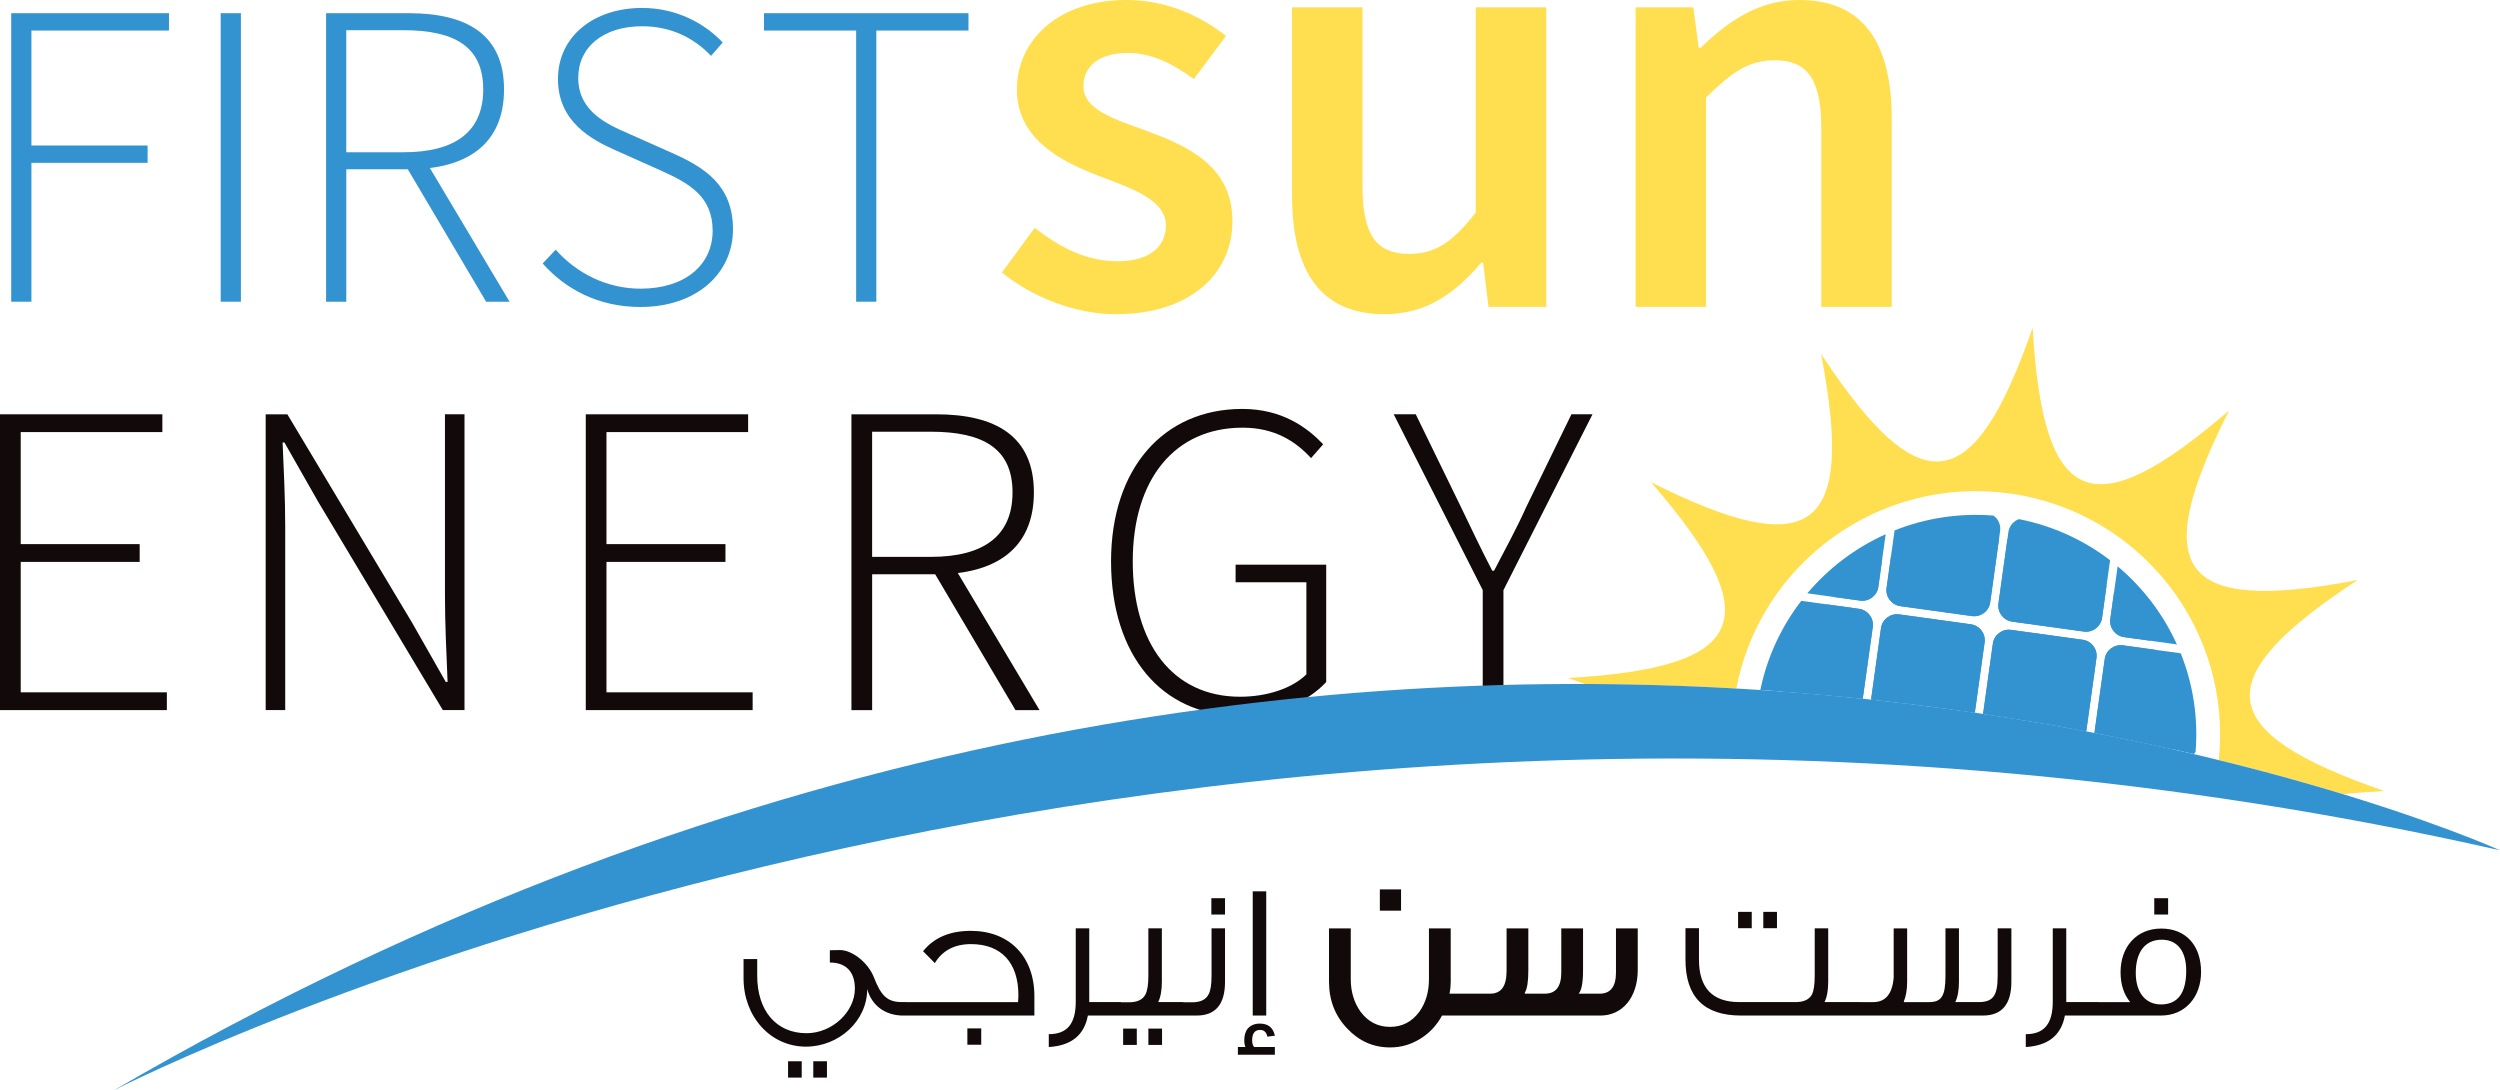 <?xml version="1.0" encoding="UTF-8"?>
<svg id="Layer_1" data-name="Layer 1" xmlns="http://www.w3.org/2000/svg" viewBox="0 0 1174.37 512.24">
  <defs>
    <style>
      .cls-1, .cls-2 {
        fill: #3393d0;
      }

      .cls-3 {
        fill: #12090a;
      }

      .cls-4, .cls-5 {
        fill: #ffdf4f;
      }

      .cls-2, .cls-5 {
        fill-rule: evenodd;
      }
    </style>
  </defs>
  <polygon class="cls-3" points="0 194.62 76.27 194.62 76.27 202.97 9.73 202.97 9.73 255.6 65.61 255.6 65.61 263.95 9.73 263.95 9.73 325.22 78.38 325.22 78.38 333.57 0 333.57 0 194.62"/>
  <path class="cls-3" d="M124.79,194.62h10.2l58.63,97.96,15.78,27.75h.85c-.55-13.62-1.23-27.08-1.23-40.53v-85.19h9.18v138.95h-10.19l-58.63-97.99-15.78-27.73h-.85c.55,13.33,1.23,25.94,1.23,39.39v86.33h-9.18v-138.95Z"/>
  <polygon class="cls-3" points="275.17 194.62 351.43 194.62 351.43 202.97 284.89 202.97 284.89 255.6 340.78 255.6 340.78 263.95 284.89 263.95 284.89 325.22 353.55 325.22 353.55 333.57 275.17 333.57 275.17 194.62"/>
  <path class="cls-3" d="M399.96,194.62h39.85c27.71,0,45.86,10.12,45.86,36.69s-18.15,38.46-45.86,38.46h-30.12v63.81h-9.73v-138.96ZM437.26,261.59c24.66,0,38.37-9.74,38.37-30.28s-13.71-28.51-38.37-28.51h-27.58v58.79h27.58ZM437.62,266.92l9.3-2.79,41.4,69.44h-11.3l-39.41-66.66Z"/>
  <path class="cls-3" d="M521.91,263.82c0-44.07,24.88-71.73,61.67-71.73,18.79,0,30.54,8.81,37.99,16.61l-5.71,6.5c-7.15-7.8-16.96-14.3-32.14-14.3-31.94,0-51.61,24.25-51.61,62.79s18.65,63.6,50.42,63.6c12.56,0,24.41-3.88,31.14-10.5v-43.27h-33.25v-8.26h42.56v55.12c-8.58,9.28-22.89,15.73-41.2,15.73-35.83,0-59.86-28.13-59.86-72.28"/>
  <path class="cls-3" d="M696.53,277.23l-41.84-82.62h10.36l21.19,43.48c4.91,10.14,9.44,19.82,14.74,30h.85c5.31-10.18,10.62-19.87,15.16-30l21.19-43.48h9.9l-41.84,82.62v56.34h-9.73v-56.34Z"/>
  <polygon class="cls-1" points="5.27 6.2 79.37 6.2 79.37 14.35 14.76 14.35 14.76 68.35 69.34 68.35 69.34 76.49 14.76 76.49 14.76 141.73 5.27 141.73 5.27 6.2"/>
  <rect class="cls-1" x="103.67" y="6.2" width="9.49" height="135.53"/>
  <path class="cls-1" d="M153.18,6.2h38.87c27.02,0,44.72,9.87,44.72,35.79s-17.7,37.51-44.72,37.51h-29.38v62.24h-9.49V6.2ZM189.57,71.52c24.05,0,37.42-9.5,37.42-29.53s-13.37-27.8-37.42-27.8h-26.91v57.33h26.91ZM189.92,76.72l9.08-2.72,40.37,67.73h-11.01l-38.44-65.01Z"/>
  <path class="cls-1" d="M254.92,123.78l6.11-6.5c9.86,11.13,24.05,18.32,39.89,18.32,20.76,0,33.84-11.08,33.84-27.23s-11.08-22.32-24.47-28.32l-20.61-9.21c-11.84-5.2-27.58-13.63-27.58-33.71S279.01,3.73,301.62,3.73c16.38,0,29.58,7.43,37.87,16.23l-5.48,6.29c-7.96-8.41-18.77-13.92-32.39-13.92-17.94,0-29.99,9.57-29.99,24.23,0,15.82,13.57,21.78,23.51,26.14l20.57,9.15c15.22,6.77,28.61,15.14,28.61,35.87s-17.12,36.48-43.48,36.48c-19.88,0-35.19-8.39-45.92-20.42"/>
  <polygon class="cls-1" points="402.17 14.35 358.89 14.35 358.89 6.2 454.94 6.2 454.94 14.35 411.66 14.35 411.66 141.73 402.17 141.73 402.17 14.35"/>
  <path class="cls-4" d="M470.66,127.99l15.4-20.97c12.53,9.74,24.66,15.7,38.97,15.7,15.4,0,22.64-7.22,22.64-16.84,0-11.8-15.29-17.08-30.34-22.81-18.51-6.93-39.65-17.53-39.65-41.02S497.44,0,529.05,0c19.65,0,35.4,7.97,46.9,16.85l-15.17,20.28c-9.89-7.22-19.83-12.26-30.92-12.26-14.19,0-20.92,6.76-20.92,15.59,0,11.11,14.25,15.35,29.54,20.96,19.08,7.11,40.45,16.28,40.45,42.51,0,24.18-19.19,43.66-54.82,43.66-19.31,0-39.65-8.25-53.45-19.59"/>
  <path class="cls-4" d="M606.93,91.67V3.44h33.1v83.99c0,23.14,6.66,31.85,21.95,31.85,12.41,0,20.57-5.73,31.26-19.48V3.44h33.1v140.71h-27.12l-2.53-20.74h-.92c-12.41,14.67-26.09,24.18-45.39,24.18-30.23,0-43.45-20.39-43.45-55.92"/>
  <path class="cls-4" d="M768.31,3.44h27.12l2.53,19.02h.91C811.52,10.2,825.89,0,845.2,0c30.23,0,43.45,20.39,43.45,55.92v88.23h-33.1V60.16c0-23.15-6.67-31.86-21.95-31.86-12.42,0-20.58,6.07-32.19,17.53v98.31h-33.1V3.44Z"/>
  <path class="cls-2" d="M984.81,309.06l-4.67,33.55c-.05.31-.11.63-.2.92-15.35-2.91-31.5-5.66-48.39-8.17l4.6-33.05c.57-4.11,4.41-7.02,8.54-6.43l33.67,4.65c4.12.57,7.04,4.4,6.45,8.53"/>
  <path class="cls-2" d="M932.26,301.79l-4.6,33c-15.62-2.3-31.88-4.38-48.72-6.19l4.66-33.56c.57-4.11,4.41-7.02,8.56-6.43l33.65,4.65c4.12.57,7.04,4.4,6.45,8.53"/>
  <path class="cls-2" d="M889.98,249.16c14.35-5.71,30.17-8.27,46.46-6.96,2.23,1.58,3.52,4.32,3.12,7.19l-4.67,33.56c-.57,4.12-4.42,7.02-8.55,6.45l-33.66-4.66c-4.13-.57-7.04-4.4-6.47-8.53l3.77-27.05Z"/>
  <path class="cls-2" d="M848.98,278.7c10.02-11.87,22.62-21.38,36.81-27.75l-3.44,24.74c-.58,4.12-4.42,7.02-8.56,6.44l-24.81-3.43Z"/>
  <path class="cls-2" d="M879.73,294.53l-4.69,33.54s-.02.09-.02.13c-12.27-1.26-24.84-2.39-37.7-3.34-3.44-.25-6.93-.5-10.41-.74,3.24-15.67,9.96-29.86,19.22-41.87l12,1.65,15.13,2.1c4.14.57,7.04,4.4,6.47,8.53"/>
  <path class="cls-2" d="M1031.36,353.21c-.25.36-.54.7-.86,1-3.08-.7-6.23-1.42-9.42-2.17-11.77-2.64-24.18-5.24-37.13-7.77,0-.38.02-.74.07-1.13l4.68-33.57c.57-4.11,4.42-7,8.54-6.43l15.13,2.1,12.03,1.65c5.72,14.31,8.29,30.07,6.97,46.32"/>
  <path class="cls-2" d="M948.4,243.86c16.04,3.16,30.55,9.92,42.81,19.31l-3.77,27.05c-.57,4.12-4.41,7.02-8.55,6.45l-33.66-4.65c-4.13-.57-7.03-4.4-6.46-8.53l4.67-33.56c.4-2.87,2.39-5.15,4.96-6.07"/>
  <path class="cls-2" d="M1022.6,302.72l-24.81-3.43c-4.13-.57-7.04-4.41-6.47-8.53l3.44-24.73c11.91,9.99,21.44,22.55,27.84,36.7"/>
  <path class="cls-2" d="M984.81,309.06l-4.67,33.55c-.05.31-.11.63-.2.92-15.35-2.91-31.5-5.66-48.39-8.17l4.6-33.05c.57-4.11,4.41-7.02,8.54-6.43l33.67,4.65c4.12.57,7.04,4.4,6.45,8.53"/>
  <path class="cls-2" d="M932.26,301.79l-4.6,33c-15.62-2.3-31.88-4.38-48.72-6.19l4.66-33.56c.57-4.11,4.41-7.02,8.56-6.43l33.65,4.65c4.12.57,7.04,4.4,6.45,8.53"/>
  <path class="cls-2" d="M888.32,261.14c15.31-7.26,32.77-10.43,50.77-8.31l-4.19,30.12c-.58,4.12-4.42,7.02-8.55,6.45l-33.66-4.66c-4.14-.57-7.04-4.4-6.47-8.53l2.1-15.07Z"/>
  <path class="cls-2" d="M861.36,280.41c6.64-6.83,14.31-12.61,22.7-17.12l-1.72,12.39c-.58,4.12-4.42,7.02-8.56,6.45l-12.42-1.72Z"/>
  <path class="cls-2" d="M879.73,294.53l-4.69,33.54s-.02.09-.02.13c-12.27-1.26-24.84-2.39-37.7-3.34,3.47-15.62,10.8-29.57,20.81-40.97l15.13,2.1c4.14.57,7.04,4.4,6.47,8.53"/>
  <path class="cls-2" d="M1021.08,352.04c-11.78-2.64-24.18-5.24-37.13-7.77,0-.38.02-.74.06-1.13l4.69-33.57c.57-4.11,4.41-6.99,8.54-6.43l15.13,2.1c6.76,14.15,9.98,30.18,8.71,46.8"/>
  <path class="cls-2" d="M942.96,253.36c17.9,2.85,33.83,10.65,46.58,21.79l-2.1,15.07c-.57,4.12-4.42,7.02-8.55,6.45l-33.65-4.65c-4.14-.57-7.04-4.4-6.46-8.53l4.19-30.13Z"/>
  <path class="cls-2" d="M1010.21,301l-12.43-1.72c-4.14-.57-7.04-4.4-6.47-8.53l1.73-12.39c6.84,6.62,12.64,14.26,17.17,22.63"/>
  <path class="cls-5" d="M1119.89,371.54c-6.86.4-13.24.9-19.13,1.55-16.86-5.17-36.45-10.65-58.51-16.07,6.5-61.08-36.79-116.72-98.27-125.21-60.72-8.42-116.94,32.25-128.36,91.62-22.89-1.31-46.64-2.07-71.18-2.12-2.54-.94-5.16-1.87-7.88-2.82,84.39-4.85,94.89-27.59,38.97-91.98,76.35,38.26,95.87,22.55,79.91-60.22,46.37,70.33,71.44,68.1,99.4-12.35,4.87,84.13,27.67,94.6,92.26,38.87-37.97,75.3-23.5,95.73,60.41,79.64-70.55,46.23-68.31,71.21,12.39,99.09"/>
  <path class="cls-1" d="M53.37,512.24s492.72-255,1121-112.82c0,0-522.19-236.2-1121,112.82"/>
  <path class="cls-3" d="M425.56,477.05h-1.36c-8.33,0-14.75-4.69-16.83-12.45,0,15.06-13.39,27.06-28.78,27.06-16.65,0-29.31-14.07-29.31-32.11v-9.02h6.42v7.85c0,16.23,8.78,26.97,23.17,26.97,12.12,0,22.71-10.11,22.71-20.93,0-8.11-4.34-12.27-11.76-12.27v-5.68h-.09c0-.09,1.63-.18,4.89-.18,5.52,0,13.12,5.68,15.93,12.9,3.35,8.66,6.33,11.54,13.12,11.54h1.9v6.31ZM376.61,506.19h-6.42v-7.67h6.42v7.67ZM388.46,506.19h-6.42v-7.67h6.42v7.67ZM485.9,467.94v9.11h-62.71v-6.31h55.02c.09-1.17.18-2.26.18-3.25,0-15.25-8.05-24-22.26-24-7.69,0-13.39,2.97-17.01,8.93-.9-.99-2.72-2.8-5.52-5.59,5.16-6.4,12.58-9.57,22.44-9.57,18.01,0,29.86,11.91,29.86,30.67ZM460.93,490.77h-6.51v-7.67h6.51v7.67ZM526.6,477.05h-15.57c-1.72,9.29-7.87,14.16-18.37,14.79v-6.04c8.42,0,12.67-4.6,12.67-15.25v-34.46h6.34v34.64h14.93v6.31ZM555.82,477.05h-31.22v-6.23h5.79c3.89,0,6.43-1.26,7.69-3.69.9-1.72,1.36-4.6,1.36-8.75v-22.29h6.34v25.08c0,3.88-.54,7.13-1.72,9.56h11.76v6.31ZM534.01,490.85h-6.42v-7.67h6.42v7.67ZM545.87,490.85h-6.42v-7.67h6.42v7.67ZM575.45,436.1v25.08c0,10.55-4.43,15.87-13.3,15.87h-7.87v-6.23h5.79c3.9,0,6.43-1.26,7.69-3.79.9-1.62,1.36-4.51,1.36-8.66v-22.29h6.34ZM575.45,429.61h-6.42v-7.67h6.42v7.67ZM598.88,486.52l-3.53.45c-.45-2.08-1.54-3.16-3.44-3.16-2.44,0-3.71,1.62-3.71,4.87,0,1.26.27,2.35.9,3.16h9.77v3.61h-17.37v-3.61h3.53c-.36-.9-.54-1.98-.54-3.16,0-2.26.54-4.15,1.63-5.5,1.36-1.54,3.26-2.35,5.7-2.35,3.9,0,6.25,1.9,7.06,5.68ZM594.81,477.05h-6.34v-58.36h6.34v58.36Z"/>
  <path class="cls-3" d="M695.69,477.05h-18.28c-2.53,4.6-5.88,8.21-10.13,10.83-4.43,2.8-9.14,4.15-14.3,4.15-7.87,0-14.57-2.98-20.09-8.84-5.7-5.95-8.59-13.26-8.59-22.01v-25.08h10.22v23.9c0,5.86,1.54,10.92,4.52,15.15,3.53,4.78,8.14,7.22,13.94,7.22s10.32-2.43,13.84-7.22c2.98-4.24,4.43-9.29,4.43-15.15v-23.9h10.22v25.08c0,1.89-.18,3.7-.54,5.59h14.75v10.28ZM658.14,427.8h-9.96v-10.01h9.96v10.01ZM692.6,466.77h7.42c5.16,0,7.69-3.52,7.69-10.64v-20.03h10.22v19.67c0,5.32-.54,8.75-1.62,10.46v.54h9.41c5.16,0,7.69-3.34,7.69-10.01v-20.65h10.22v19.67c0,5.86-.72,9.56-2.08,11h9.86c5.16,0,7.69-3.34,7.69-9.92v-20.75h10.23v19.48c0,12.99-7.24,21.47-17.56,21.47h-59.18v-10.28Z"/>
  <path class="cls-3" d="M873.82,477.05h-56.01c-17.37,0-26.06-8.75-26.06-26.25v-14.79h6.34v14.79c0,13.25,6.33,19.93,18.91,19.93h26.51c3.8,0,6.33-1.17,7.69-3.61.81-1.72,1.26-4.6,1.26-8.75v-22.29h6.34v25.08c0,3.88-.54,7.13-1.72,9.56h16.74v6.31ZM822.88,436.01h-6.42v-7.67h6.42v7.67ZM834.73,436.01h-6.42v-7.67h6.42v7.67ZM944.84,436.1v25.08c0,10.55-4.44,15.87-13.39,15.87h-59.9v-6.31h8.41c5.79,0,8.96-3.88,9.59-11.54v-23.1h6.33v25.08c0,3.69-.54,6.76-1.54,9.2v.36h11.85c5.79,0,7.69-2.8,7.69-12.36v-22.29h6.33v25.08c0,3.88-.54,7.13-1.72,9.56h10.86c6.79,0,9.05-2.8,9.05-12.36v-22.29h6.43ZM985.54,477.05h-15.56c-1.72,9.29-7.87,14.16-18.37,14.79v-6.04c8.41,0,12.67-4.6,12.67-15.25v-34.46h6.34v34.64h14.92v6.31ZM1033.95,456.57c0,11.73-7.42,20.48-18.83,20.48h-32.12v-6.31h17.65c-2.99-3.61-4.52-8.3-4.52-14.07,0-11.73,7.33-20.48,19.09-20.48s18.73,8.12,18.73,20.39ZM1026.97,455.95c0-9.02-4.07-14.52-11.49-14.52-8.05,0-12.21,6.04-12.21,15.61,0,9.02,4.43,14.79,11.85,14.79,7.88,0,11.85-5.32,11.85-15.87ZM1018.47,429.61h-6.51v-7.67h6.51v7.67Z"/>
</svg>